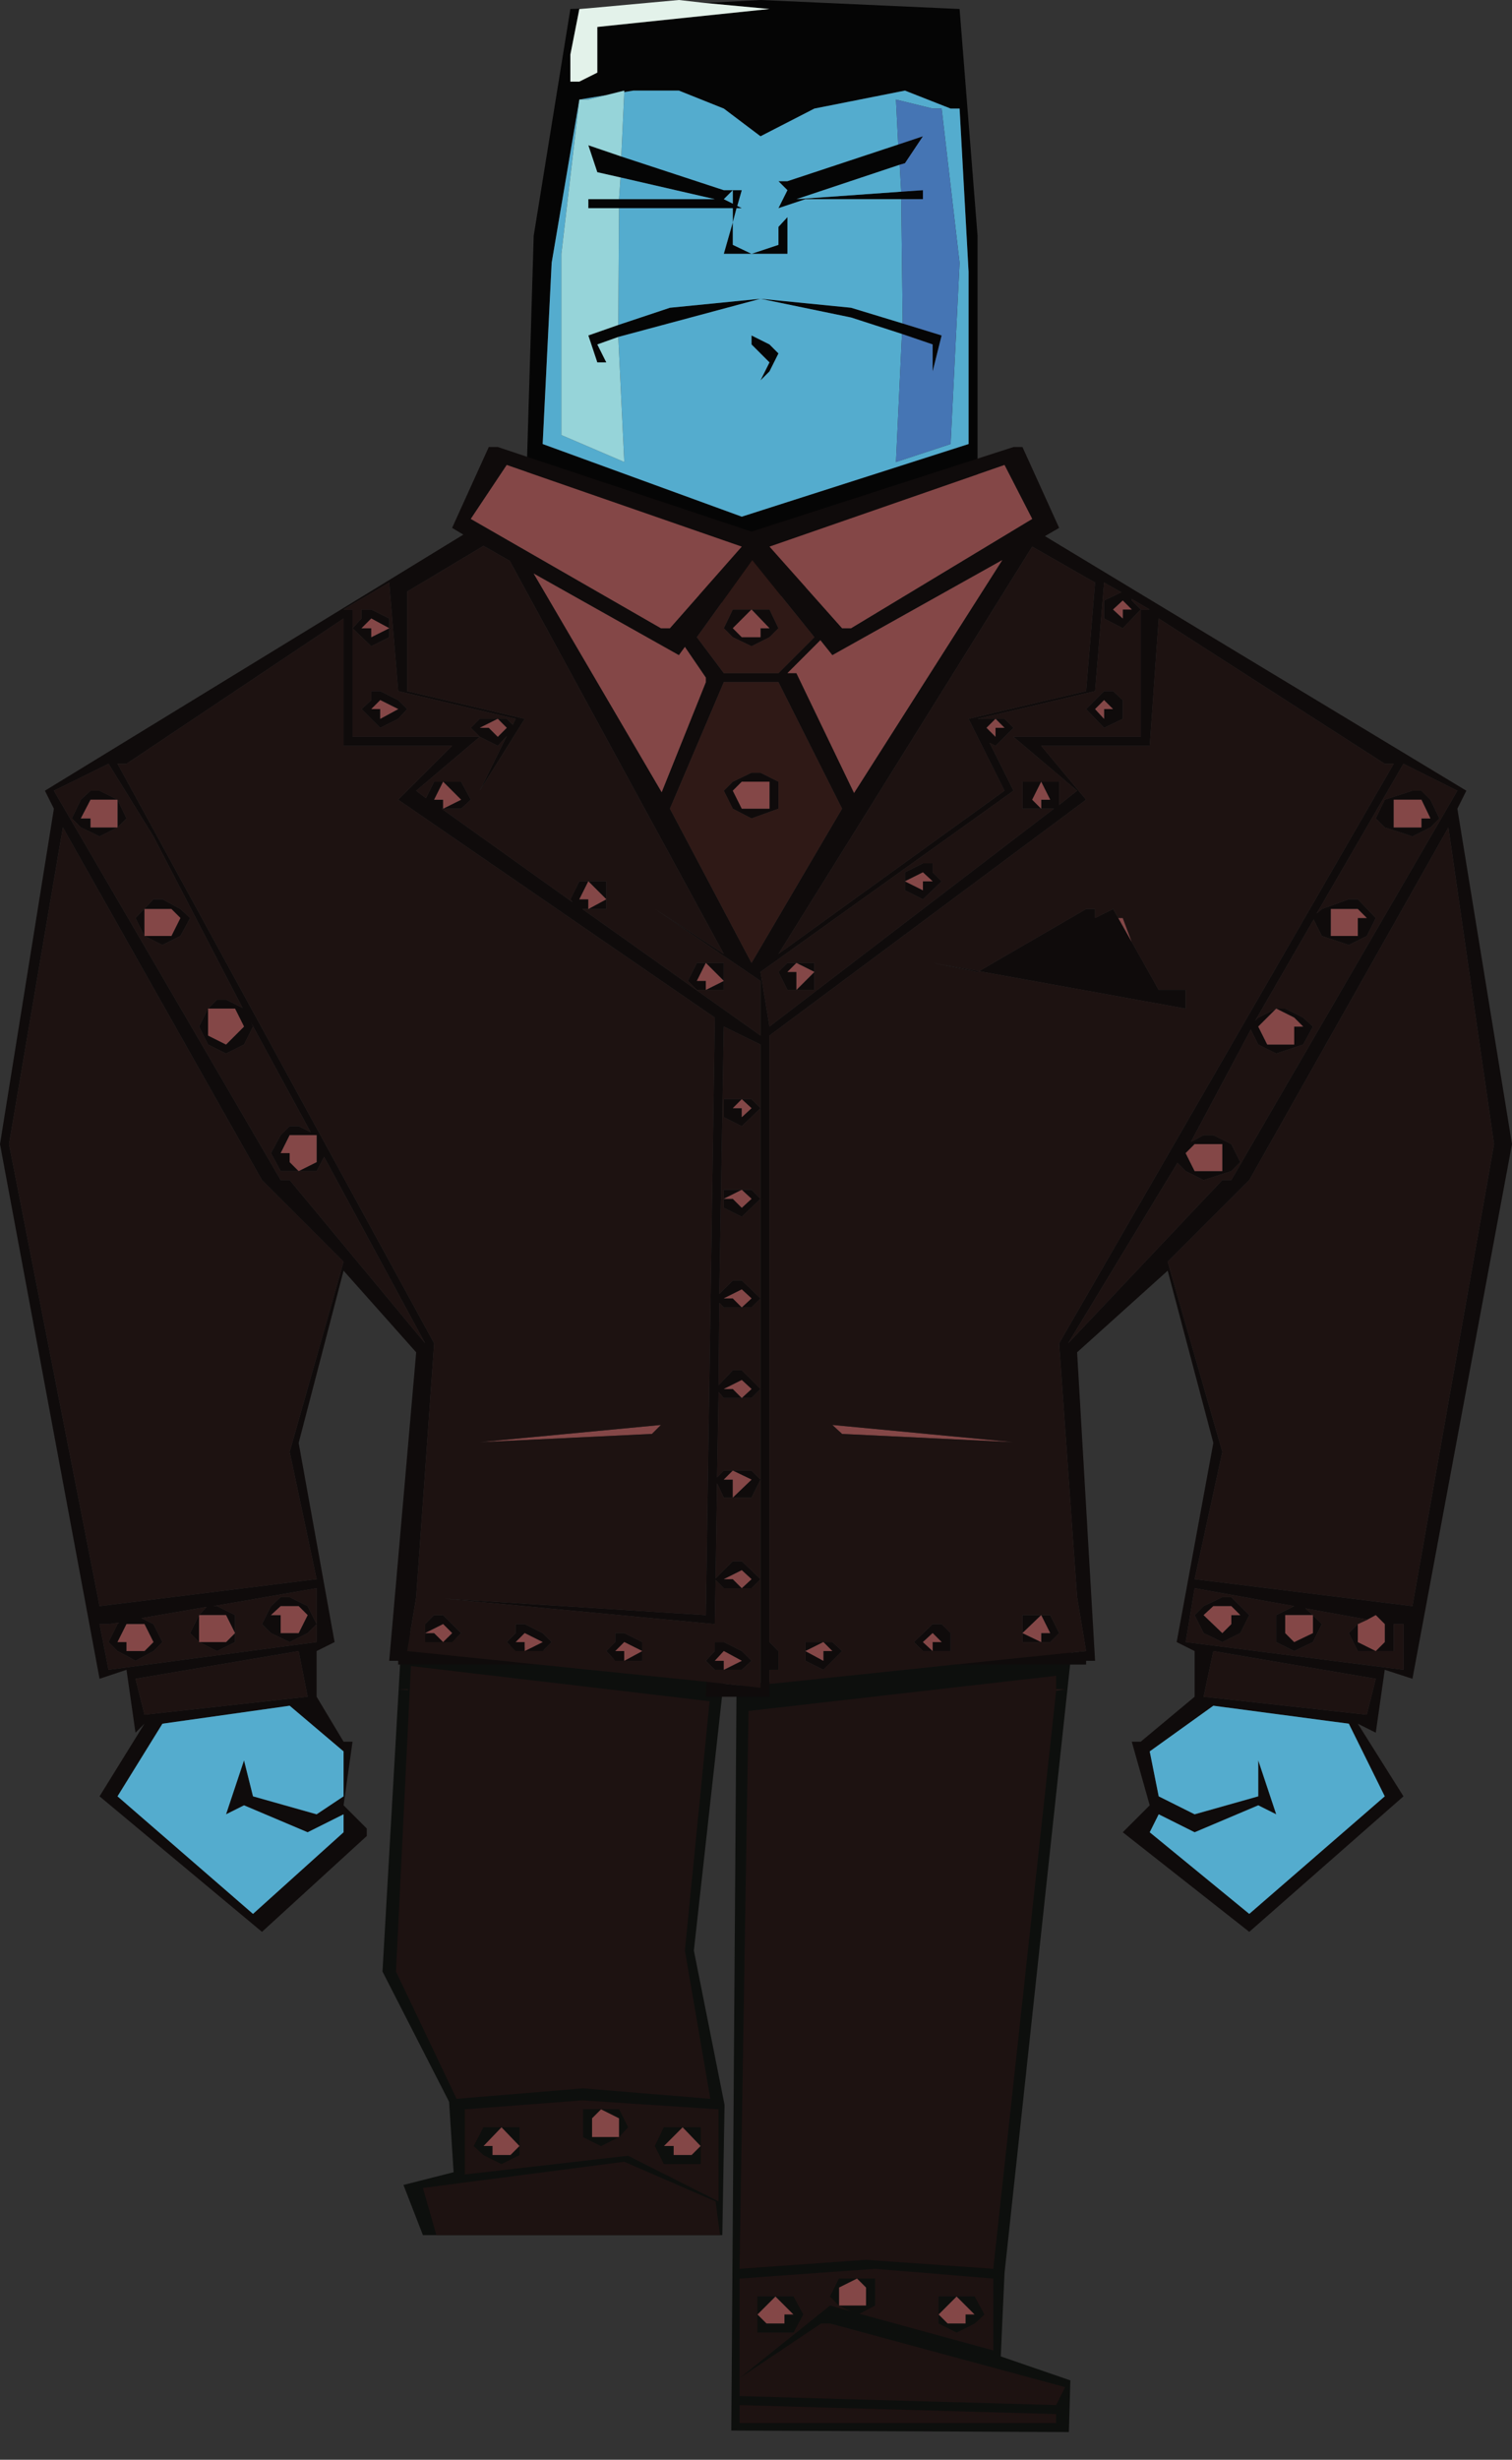 <?xml version="1.0" encoding="UTF-8" standalone="no"?>
<svg xmlns:xlink="http://www.w3.org/1999/xlink" height="164.25px" width="101.0px" xmlns="http://www.w3.org/2000/svg">
  <rect width="100%" height="100%" fill="#333333" stroke="none"/>
  <g transform="matrix(1.0, 0.0, 0.0, 1.0, 50.45, 80.15)">
    <use height="53.45" transform="matrix(1.0, 0.0, 0.0, 1.0, -24.9, 28.8)" width="46.05" xlink:href="#shape0"/>
    <use height="40.7" transform="matrix(1.0, 0.0, 0.0, 1.0, -15.4, -80.15)" width="30.25" xlink:href="#shape1"/>
    <use height="99.15" transform="matrix(1.0, 0.0, 0.0, 1.0, -50.45, -50.3)" width="101.0" xlink:href="#shape2"/>
  </g>
  <defs>
    <g id="shape0" transform="matrix(1.0, 0.0, 0.0, 1.0, 24.9, -28.8)">
      <path d="M21.05 78.8 L20.95 82.25 -1.6 82.15 -1.25 32.4 21.15 29.9 16.65 71.65 16.4 77.2 21.05 78.8" fill="#0d0f0d" fill-rule="evenodd" stroke="none"/>
      <path d="M-2.05 31.6 L-4.1 50.1 -2.05 60.4 -2.2 69.1 -22.2 69.1 -23.5 65.75 -20.15 64.9 -20.45 60.2 -24.9 51.5 -23.6 28.8 -2.05 31.6" fill="#0d0f0d" fill-rule="evenodd" stroke="none"/>
      <path d="M20.1 32.75 L20.1 32.65 20.7 32.65 20.1 32.75" fill="#261817" fill-rule="evenodd" stroke="none"/>
      <path d="M20.1 32.65 L20.1 32.75 15.9 71.35 7.4 70.75 -1.05 71.35 -0.45 34.1 20.1 31.75 20.1 32.65 M1.35 73.2 L0.15 73.2 0.15 74.4 0.15 75.6 2.55 75.6 3.2 74.4 2.55 73.2 1.35 73.2 M6.95 74.35 L8.0 73.8 8.0 72.0 6.8 72.0 5.6 72.0 5.0 73.2 5.6 73.8 6.4 74.2 5.0 73.8 -1.05 78.65 -1.05 72.0 8.0 71.35 15.9 72.0 15.9 76.8 6.95 74.35 M13.45 73.2 L12.25 73.2 12.25 74.4 12.25 75.0 13.45 75.6 14.65 75.0 15.3 74.4 14.65 73.2 13.45 73.2 M4.4 75.0 L5.0 75.0 20.7 79.25 20.1 80.45 -1.05 79.85 -1.05 78.65 4.4 75.0 M20.1 81.05 L20.1 81.65 -1.05 81.65 -1.05 80.45 20.1 81.05" fill="#1d1211" fill-rule="evenodd" stroke="none"/>
      <path d="M0.15 74.4 L0.15 73.2 1.35 73.2 0.15 74.4 0.75 75.0 1.95 75.0 1.95 74.4 2.55 74.4 1.35 73.2 2.55 73.2 3.2 74.4 2.55 75.6 0.15 75.6 0.15 74.4 M5.6 72.6 L5.6 73.8 7.4 73.8 7.4 72.6 6.8 72.0 5.6 72.6 M6.4 74.2 L5.6 73.8 5.0 73.2 5.6 72.0 6.8 72.0 8.0 72.0 8.0 73.8 6.95 74.35 6.8 74.4 6.4 74.2 M13.45 73.2 L14.65 73.2 15.3 74.4 14.65 75.0 13.45 75.6 12.25 75.0 12.25 74.4 12.25 73.2 13.45 73.2 12.25 74.4 12.85 75.0 14.05 75.0 14.05 74.4 14.65 74.4 13.45 73.2" fill="#0d0f0d" fill-rule="evenodd" stroke="none"/>
      <path d="M0.15 74.4 L1.35 73.2 2.55 74.4 1.95 74.4 1.95 75.0 0.75 75.0 0.15 74.4 M5.6 72.6 L6.8 72.0 7.4 72.6 7.4 73.8 5.6 73.8 5.6 72.6 M13.45 73.2 L14.65 74.4 14.05 74.4 14.05 75.0 12.85 75.0 12.25 74.4 13.45 73.2" fill="#844747" fill-rule="evenodd" stroke="none"/>
      <path d="M-23.2 32.65 L-23.2 32.7 -23.8 32.65 -23.2 32.65" fill="#261817" fill-rule="evenodd" stroke="none"/>
      <path d="M-3.05 33.45 L-4.7 50.1 -3.0 60.0 -11.5 59.3 -19.95 60.0 -24.0 51.5 -23.0 31.1 -3.05 33.45 M-11.55 60.1 L-2.45 60.7 -2.45 66.85 -8.5 63.8 -19.4 65.05 -19.4 60.7 -11.55 60.1 M-10.3 60.7 L-11.5 60.7 -11.5 62.55 -10.3 63.15 -9.1 62.55 -8.5 61.9 -9.1 60.7 -10.3 60.7 M-16.95 61.9 L-18.15 61.9 -18.8 63.15 -18.15 63.75 -16.95 64.35 -15.75 63.75 -15.75 63.15 -15.75 61.9 -16.95 61.9 M-3.65 63.15 L-3.65 61.9 -4.85 61.9 -6.1 61.9 -6.7 63.15 -6.1 64.35 -3.65 64.35 -3.65 63.15 M-2.65 66.85 L-2.35 69.1 -21.3 69.1 -22.2 65.95 -8.75 64.2 -2.65 66.85" fill="#1d1211" fill-rule="evenodd" stroke="none"/>
      <path d="M-10.3 60.7 L-10.9 61.3 -10.9 62.55 -9.1 62.55 -10.3 63.15 -11.5 62.55 -11.5 60.7 -10.3 60.7 -9.1 60.7 -8.5 61.9 -9.1 62.55 -9.1 61.3 -10.3 60.7 M-16.95 61.9 L-18.15 63.15 -17.55 63.15 -17.55 63.75 -16.35 63.75 -15.75 63.15 -16.95 61.9 -15.75 61.9 -15.75 63.15 -15.75 63.75 -16.95 64.35 -18.15 63.75 -18.8 63.15 -18.15 61.9 -16.95 61.9 M-3.65 63.15 L-4.85 61.9 -6.1 63.15 -5.45 63.15 -5.45 63.75 -4.25 63.75 -3.65 63.15 -3.65 64.35 -6.1 64.35 -6.7 63.15 -6.1 61.9 -4.85 61.9 -3.65 61.9 -3.65 63.15" fill="#0d0f0d" fill-rule="evenodd" stroke="none"/>
      <path d="M-9.1 62.55 L-10.9 62.55 -10.9 61.3 -10.3 60.7 -9.1 61.3 -9.1 62.55 M-16.95 61.9 L-15.75 63.15 -16.35 63.75 -17.55 63.75 -17.55 63.15 -18.15 63.15 -16.95 61.9 M-3.65 63.15 L-4.25 63.75 -5.45 63.75 -5.45 63.15 -6.1 63.15 -4.85 61.9 -3.65 63.15" fill="#844747" fill-rule="evenodd" stroke="none"/>
    </g>
    <g id="shape1" transform="matrix(1.0, 0.0, 0.0, 1.0, 15.4, 80.15)">
      <path d="M-3.35 -79.95 L0.35 -80.15 13.65 -79.55 14.85 -64.4 14.85 -44.9 -0.9 -39.45 -15.4 -44.3 -14.8 -64.4 -12.35 -79.55 -11.1 -79.6 -11.75 -79.55 -12.35 -76.5 -12.35 -74.7 -11.75 -74.7 -10.55 -75.3 -10.55 -78.35 0.95 -79.55 -3.35 -79.95 M9.75 -67.35 L11.2 -67.45 11.2 -66.85 9.75 -66.85 3.35 -66.85 1.55 -66.25 2.15 -67.45 1.55 -68.05 2.15 -68.05 9.55 -70.5 11.2 -71.05 10.0 -69.25 9.65 -69.15 2.75 -66.85 9.75 -67.35 M9.85 -58.55 L12.45 -57.75 11.85 -55.35 11.85 -57.15 9.8 -57.85 6.4 -58.95 0.35 -60.2 6.4 -59.6 9.85 -58.55 M-11.75 -73.5 L-13.6 -62.6 -14.2 -50.5 -0.9 -45.65 14.25 -50.5 14.25 -62.0 13.65 -72.9 13.05 -72.9 10.0 -74.1 3.95 -72.9 0.35 -71.05 -2.1 -72.9 -5.1 -74.1 -8.15 -74.1 -8.75 -74.0 -8.75 -74.1 -9.95 -73.8 -11.75 -73.5 M-8.95 -69.7 L-2.1 -67.45 -1.5 -67.45 -0.9 -67.45 -1.2 -66.4 -0.9 -66.25 -1.25 -66.25 -1.5 -65.3 -1.5 -63.8 -0.25 -63.2 1.55 -63.8 1.55 -65.0 2.15 -65.65 2.15 -63.2 -0.25 -63.2 -2.1 -63.2 -1.5 -65.3 -1.5 -66.25 -9.1 -66.25 -11.15 -66.25 -11.15 -66.85 -9.1 -66.85 -2.7 -66.85 -9.0 -68.3 -10.55 -68.65 -11.15 -70.45 -8.95 -69.7 M-9.15 -58.45 L-5.7 -59.6 0.35 -60.2 -9.15 -57.65 -10.55 -57.15 -9.95 -55.95 -10.55 -55.95 -11.15 -57.75 -9.15 -58.45 M0.95 -57.15 L1.55 -56.55 0.95 -55.35 0.35 -54.75 0.95 -55.95 -0.25 -57.15 -0.25 -57.75 0.95 -57.15 M-1.5 -67.45 L-2.1 -66.85 -1.5 -66.55 -1.5 -67.45" fill="#050505" fill-rule="evenodd" stroke="none"/>
      <path d="M9.75 -66.85 L9.85 -58.55 6.4 -59.6 0.35 -60.2 -5.7 -59.6 -9.15 -58.45 -9.1 -66.25 -1.5 -66.25 -1.5 -65.3 -2.1 -63.2 -0.25 -63.2 2.15 -63.2 2.15 -65.65 1.55 -65.0 1.55 -63.8 -0.25 -63.2 -1.5 -63.8 -1.5 -65.3 -1.25 -66.25 -0.9 -66.25 -1.2 -66.4 -0.9 -67.45 -1.5 -67.45 -2.1 -67.45 -8.95 -69.7 -8.75 -74.0 -8.15 -74.1 -5.1 -74.1 -2.1 -72.9 0.35 -71.05 3.95 -72.9 10.0 -74.1 13.05 -72.9 13.65 -72.9 14.25 -62.0 14.25 -50.5 -0.9 -45.65 -14.2 -50.5 -13.6 -62.6 -11.75 -73.5 -12.95 -63.2 -12.95 -51.1 -8.75 -49.3 -9.15 -57.65 0.35 -60.2 6.4 -58.95 9.8 -57.85 9.4 -49.3 13.05 -50.5 13.65 -62.6 12.45 -72.9 11.85 -72.9 9.4 -73.5 9.55 -70.5 2.15 -68.05 1.55 -68.05 2.15 -67.45 1.55 -66.25 3.35 -66.85 9.75 -66.85 M9.65 -69.15 L9.75 -67.35 2.75 -66.85 9.65 -69.15 M0.95 -57.15 L-0.25 -57.75 -0.25 -57.15 0.95 -55.95 0.35 -54.75 0.95 -55.35 1.55 -56.55 0.95 -57.15 M-9.95 -73.8 L-11.15 -73.5 -11.75 -73.5 -9.95 -73.8 M-1.5 -67.45 L-1.5 -66.55 -2.1 -66.85 -1.5 -67.45 M-9.1 -66.85 L-9.0 -68.3 -2.7 -66.85 -9.1 -66.85" fill="#54acce" fill-rule="evenodd" stroke="none"/>
      <path d="M-3.35 -79.95 L0.95 -79.55 -10.55 -78.35 -10.55 -75.3 -11.75 -74.7 -12.35 -74.7 -12.35 -76.5 -11.75 -79.55 -11.1 -79.6 -5.1 -80.15 -3.35 -79.95" fill="#e3f2ea" fill-rule="evenodd" stroke="none"/>
      <path d="M9.75 -66.85 L11.2 -66.85 11.2 -67.45 9.75 -67.35 9.65 -69.15 10.0 -69.25 11.2 -71.05 9.55 -70.5 9.4 -73.5 11.85 -72.9 12.45 -72.9 13.65 -62.6 13.05 -50.5 9.4 -49.3 9.8 -57.85 11.85 -57.15 11.85 -55.35 12.45 -57.75 9.85 -58.55 9.75 -66.85" fill="#4575b4" fill-rule="evenodd" stroke="none"/>
      <path d="M-8.75 -74.0 L-8.95 -69.7 -11.15 -70.45 -10.55 -68.65 -9.0 -68.3 -9.1 -66.85 -11.15 -66.85 -11.15 -66.25 -9.1 -66.25 -9.15 -58.45 -11.15 -57.75 -10.55 -55.95 -9.95 -55.95 -10.55 -57.15 -9.15 -57.65 -8.75 -49.3 -12.95 -51.1 -12.95 -63.2 -11.75 -73.5 -11.15 -73.5 -9.95 -73.8 -8.75 -74.1 -8.75 -74.0" fill="#96d4d9" fill-rule="evenodd" stroke="none"/>
    </g>
    <g id="shape2" transform="matrix(1.0, 0.0, 0.0, 1.0, 50.45, 50.3)">
      <path d="M-14.5 31.0 L-23.85 31.0 -23.85 30.75 -24.45 30.75 -22.65 10.15 -27.5 4.7 -30.5 16.2 -28.1 29.5 -29.3 30.1 -29.3 33.15 -27.5 36.15 -26.9 36.15 -27.5 40.4 -25.95 41.95 -25.95 42.45 -32.95 48.85 -43.8 39.8 -40.8 34.95 -41.4 35.55 -42.0 31.35 -43.8 31.95 -50.45 -3.75 -46.85 -26.15 -47.45 -27.35 -19.5 -44.45 -20.25 -44.9 -17.8 -50.3 -17.2 -50.3 -0.25 -44.65 17.25 -50.3 17.85 -50.3 20.3 -44.9 19.35 -44.35 47.5 -27.35 46.9 -26.15 50.55 -3.75 43.9 31.95 42.05 31.35 41.45 35.55 40.25 34.95 43.3 39.8 33.0 48.85 24.55 42.2 26.35 40.4 25.15 36.15 25.75 36.15 29.35 33.15 29.35 30.1 28.15 29.5 30.6 16.2 27.55 4.7 21.5 10.15 22.7 30.75 22.1 30.75 22.1 31.0 13.35 31.0 22.1 30.1 21.5 26.5 20.3 9.55 42.65 -29.15 42.05 -29.15 26.95 -38.85 26.35 -30.35 19.1 -30.35 22.1 -26.75 0.95 -11.0 0.95 29.5 1.55 30.1 1.55 31.35 0.95 31.35 0.95 32.3 0.95 33.15 -3.3 33.15 -3.25 32.15 0.35 32.55 0.35 25.3 0.35 18.65 0.35 12.6 0.35 6.55 0.35 -0.1 0.35 -6.15 0.35 -10.4 -2.1 -11.6 -2.4 6.25 -1.5 5.35 -0.9 5.35 0.35 6.55 -0.25 7.15 -0.9 7.15 -2.1 7.15 -2.4 6.85 -2.45 12.35 -1.5 11.35 -0.9 11.35 0.35 12.6 -0.25 13.2 -0.9 13.2 -2.1 13.2 -2.45 12.8 -2.55 18.5 -2.1 18.05 -1.5 18.05 -2.1 18.65 -1.5 18.65 -1.5 19.85 -2.1 19.85 -2.55 18.9 -2.65 25.25 -1.5 24.1 -0.9 24.1 0.35 25.3 -0.25 25.9 -0.9 25.9 -2.1 25.9 -2.65 25.35 -2.7 28.3 -20.75 26.6 -3.3 27.7 -2.7 -12.2 -23.85 -26.75 -20.25 -30.35 -27.5 -30.35 -27.5 -38.85 -42.0 -29.15 -42.6 -29.15 -21.45 9.55 -22.65 26.5 -23.25 30.1 -14.5 31.0 M-0.9 25.9 L-0.25 25.3 -0.9 24.7 -2.1 25.3 -1.5 25.3 -0.9 25.9 M-0.9 13.2 L-0.25 12.6 -0.9 12.0 -2.1 12.6 -1.5 12.6 -0.9 13.2 M-0.9 7.15 L-0.25 6.55 -0.9 5.95 -2.1 6.55 -1.5 6.55 -0.9 7.15 M23.3 -41.25 L22.7 -34.0 14.85 -32.15 16.05 -32.15 16.65 -32.15 17.25 -31.55 16.05 -30.35 15.65 -30.55 17.25 -27.35 0.35 -15.25 0.95 -11.6 19.95 -26.15 19.1 -26.15 17.85 -26.15 17.85 -27.95 19.1 -27.95 20.3 -27.95 20.3 -26.4 21.5 -27.35 17.25 -30.95 25.75 -30.95 25.75 -39.45 24.55 -38.2 23.3 -38.85 23.3 -40.05 24.45 -40.6 23.3 -41.25 M25.15 -40.05 L25.75 -39.45 26.35 -39.45 25.15 -40.15 25.15 -40.05 M24.55 -39.45 L25.15 -39.45 24.55 -40.05 23.9 -39.45 24.55 -38.85 24.55 -39.45 M24.55 -33.4 L24.55 -32.15 23.3 -31.55 22.1 -32.8 23.3 -34.0 23.9 -34.0 24.55 -33.4 M23.3 -32.8 L23.9 -32.8 23.3 -33.4 22.7 -32.8 23.3 -32.15 23.3 -32.8 M22.1 -34.0 L22.7 -41.25 18.5 -43.65 1.55 -16.45 16.65 -27.35 14.25 -32.15 22.1 -34.0 M-0.25 -39.45 L-1.5 -38.2 -0.9 -37.6 0.35 -37.6 0.35 -38.2 0.95 -38.2 -0.25 -39.45 0.95 -39.45 1.55 -38.2 0.95 -37.6 -0.25 -37.0 -1.5 -37.6 -2.1 -38.2 -1.5 -39.45 -0.25 -39.45 M18.5 -45.5 L16.65 -49.1 0.95 -43.65 5.8 -38.2 6.4 -38.2 18.5 -45.5 M2.15 -35.2 L2.75 -35.2 6.6 -27.2 16.5 -42.75 5.15 -36.4 4.35 -37.4 2.15 -35.2 M0.35 -28.55 L1.55 -27.95 1.55 -26.15 -0.25 -25.5 -1.5 -26.15 -2.1 -27.35 -1.5 -27.95 -0.25 -28.55 0.35 -28.55 M5.8 -26.15 L1.55 -34.6 -2.1 -34.6 -5.7 -26.15 -0.25 -15.85 5.8 -26.15 M0.95 -27.95 L-0.9 -27.95 -1.5 -27.35 -0.9 -26.15 0.95 -26.15 0.95 -27.95 M16.05 -32.15 L15.45 -31.55 16.05 -30.95 16.05 -31.55 16.65 -31.55 16.05 -32.15 M19.1 -26.15 L19.1 -26.75 19.7 -26.75 19.1 -27.95 18.5 -26.75 19.1 -26.15 M1.55 -35.2 L3.95 -37.6 -0.2 -42.75 -3.9 -37.6 -2.1 -35.2 1.55 -35.2 M11.2 -20.1 L10.0 -20.7 10.0 -21.3 10.0 -21.9 11.2 -22.5 11.85 -22.5 11.85 -21.9 12.45 -21.3 11.2 -20.1 M11.85 -21.3 L11.2 -21.9 10.0 -21.3 11.2 -20.7 11.2 -21.3 11.85 -21.3 M25.15 -17.25 L26.95 -14.05 28.75 -14.05 28.75 -12.8 14.95 -15.3 14.85 -15.25 11.85 -15.85 14.95 -15.3 22.1 -19.45 22.7 -19.45 22.7 -18.85 23.9 -19.45 24.25 -18.85 25.15 -17.25 M3.95 -15.85 L3.95 -15.25 3.95 -14.05 2.75 -14.05 2.15 -14.05 1.55 -15.25 2.15 -15.85 2.75 -15.85 3.95 -15.85 M2.75 -14.05 L3.95 -15.25 2.75 -15.85 2.15 -15.25 2.75 -15.25 2.75 -14.05 M-11.15 -19.45 L-11.55 -19.45 0.35 -11.0 0.35 -14.65 -6.7 -19.45 -2.1 -16.45 -16.4 -42.7 -18.15 -43.7 -23.25 -40.65 -23.25 -34.0 -15.4 -32.15 -18.4 -27.35 -16.6 -31.0 -17.2 -30.35 -18.4 -30.95 -19.0 -31.55 -18.4 -32.15 -17.2 -32.15 -16.6 -32.15 -16.2 -31.75 -16.0 -32.15 -23.85 -34.0 -24.45 -41.25 -27.5 -39.45 -26.9 -39.45 -26.9 -38.2 -26.9 -30.95 -18.4 -30.95 -22.65 -27.35 -22.0 -26.85 -21.45 -27.95 -20.85 -27.95 -21.45 -26.75 -20.85 -26.75 -20.85 -26.15 -20.95 -26.15 -12.2 -19.9 -12.35 -20.1 -11.75 -21.3 -11.15 -21.3 -11.75 -20.1 -11.15 -20.1 -11.15 -19.45 -9.95 -20.1 -11.15 -21.3 -9.95 -21.3 -9.95 -20.1 -9.95 -19.45 -11.15 -19.45 M-17.2 -32.15 L-18.4 -31.55 -17.8 -31.55 -17.2 -30.95 -16.6 -31.55 -17.2 -32.15 M38.45 -19.45 L38.45 -17.65 40.25 -17.65 40.25 -18.85 40.85 -18.85 40.25 -19.45 38.45 -19.45 M34.8 -12.8 L35.4 -12.8 36.6 -12.2 37.25 -11.6 36.6 -10.4 34.8 -9.8 33.6 -10.4 33.1 -11.4 29.1 -3.9 29.95 -4.35 30.6 -4.35 31.8 -3.75 32.4 -2.55 31.8 -1.95 29.95 -1.35 28.75 -1.95 28.2 -2.5 20.9 9.55 31.2 -1.35 31.8 -1.35 46.9 -27.35 43.3 -29.15 37.5 -19.15 37.85 -19.45 39.65 -20.1 40.25 -20.1 41.45 -18.85 40.85 -17.65 39.65 -17.05 37.85 -17.65 37.3 -18.75 33.4 -12.0 33.6 -12.2 34.8 -12.8 33.6 -11.6 34.2 -10.4 36.0 -10.4 36.0 -11.6 36.6 -11.6 36.0 -12.2 34.8 -12.8 M28.75 -3.15 L29.35 -1.95 31.2 -1.95 31.2 -3.75 29.35 -3.75 28.75 -3.15 M41.45 -25.5 L42.05 -26.75 43.9 -27.35 44.5 -27.35 45.1 -26.75 45.7 -25.5 45.1 -24.9 43.9 -24.3 42.05 -24.9 41.45 -25.5 M42.65 -24.9 L44.5 -24.9 44.5 -25.5 45.1 -25.5 44.5 -26.75 42.65 -26.75 42.65 -24.9 M49.35 -3.75 L46.3 -24.9 33.0 -1.35 27.55 4.1 31.2 16.8 29.35 25.3 43.9 27.1 49.35 -3.75 M40.9 28.0 L36.75 27.25 37.25 27.7 37.85 28.3 37.25 29.5 36.0 30.1 34.8 29.5 34.8 27.7 36.0 27.1 29.35 25.9 28.75 29.5 43.3 31.35 43.3 28.3 42.65 28.3 42.65 30.1 41.45 30.1 40.25 30.1 39.65 28.9 40.25 28.3 40.25 29.5 41.45 30.1 42.05 29.5 42.05 28.3 41.45 27.7 40.9 28.0 M40.85 34.35 L41.45 31.95 30.6 30.1 29.95 33.15 40.85 34.35 M19.7 27.7 L20.3 28.9 19.7 29.5 19.1 29.5 17.85 29.5 17.85 28.9 17.85 27.7 19.1 27.7 19.7 27.7 M19.1 29.5 L19.1 28.9 19.7 28.9 19.1 27.7 17.85 28.9 19.1 29.5 M11.85 30.1 L11.2 30.1 10.6 29.5 11.85 28.3 12.45 28.3 13.05 28.9 13.05 30.1 11.85 30.1 11.85 29.5 12.45 29.5 11.85 28.9 11.2 29.5 11.85 30.1 M4.55 29.5 L5.15 29.5 5.8 30.1 4.55 31.35 3.35 30.75 3.35 30.1 4.55 30.75 4.55 30.1 5.15 30.1 4.55 29.5 3.35 30.1 3.35 29.5 4.55 29.5 M37.25 28.9 L37.25 27.7 35.4 27.7 35.4 28.9 36.0 29.5 37.25 28.9 M32.4 27.7 L31.8 27.1 30.6 27.1 29.95 27.7 31.2 28.9 31.8 28.3 31.8 27.7 32.4 27.7 M31.2 26.5 L31.8 26.5 33.0 27.7 32.4 28.9 31.2 29.5 29.95 28.9 29.35 27.7 29.95 27.1 31.2 26.5 M39.65 34.95 L30.6 33.75 26.35 36.8 26.95 39.8 29.35 41.0 33.6 39.8 33.6 37.4 34.8 41.0 33.6 40.4 29.35 42.2 26.95 41.0 26.35 42.2 33.0 47.65 42.05 39.8 39.65 34.95 M-42.6 -24.9 L-43.8 -24.3 -45.05 -24.9 -45.65 -25.5 -45.05 -26.75 -44.4 -27.35 -43.8 -27.35 -42.6 -26.75 -44.4 -26.75 -45.05 -25.5 -44.4 -25.5 -44.4 -24.9 -42.6 -24.9 -42.6 -26.75 -42.0 -25.5 -42.6 -24.9 M-36.55 -12.8 L-35.95 -13.4 -35.35 -13.4 -34.25 -12.85 -40.2 -24.3 -43.2 -29.15 -46.85 -27.35 -31.7 -1.35 -31.1 -1.35 -22.05 9.55 -28.8 -2.9 -29.3 -1.95 -30.5 -1.95 -31.7 -1.95 -32.35 -3.15 -31.7 -4.35 -31.1 -4.95 -30.5 -4.95 -29.7 -4.55 -33.7 -11.9 -33.55 -11.6 -34.15 -10.4 -35.35 -9.8 -36.55 -10.4 -37.15 -11.6 -36.55 -12.8 -36.55 -11.0 -35.35 -10.4 -34.15 -11.6 -34.75 -12.8 -36.55 -12.8 M-40.8 -17.65 L-39.0 -17.65 -38.4 -18.85 -39.0 -19.45 -40.8 -19.45 -40.8 -17.65 -41.4 -18.85 -40.2 -20.1 -39.6 -20.1 -38.4 -19.45 -37.75 -18.85 -38.4 -17.65 -39.6 -17.05 -40.8 -17.65 M-30.5 -1.95 L-29.3 -2.55 -29.3 -4.35 -31.1 -4.35 -31.7 -3.15 -31.1 -3.15 -31.1 -2.55 -30.5 -1.95 M-49.85 -3.75 L-43.8 27.1 -29.3 25.3 -31.1 16.8 -27.5 4.1 -32.95 -1.35 -46.25 -24.9 -49.85 -3.75 M-5.7 -38.2 L-0.9 -43.65 -16.6 -49.1 -19.0 -45.5 -6.3 -38.2 -5.7 -38.2 M-20.85 -27.95 L-19.65 -27.95 -19.0 -26.75 -19.65 -26.15 -20.85 -26.15 -19.65 -26.75 -20.85 -27.95 M-3.3 -34.9 L-4.7 -36.95 -5.1 -36.4 -14.8 -41.85 -6.25 -27.25 -3.3 -34.6 -3.3 -34.9 M-24.45 -38.2 L-24.45 -37.6 -25.65 -37.0 -26.9 -38.2 -26.3 -38.85 -26.3 -39.45 -25.65 -39.45 -24.45 -38.85 -24.45 -38.2 -25.65 -38.85 -26.3 -38.2 -25.65 -38.2 -25.65 -37.6 -24.45 -38.2 M-23.85 -33.4 L-23.25 -32.8 -23.85 -32.15 -25.05 -31.55 -26.3 -32.8 -25.65 -33.4 -25.65 -34.0 -25.05 -34.0 -23.85 -33.4 M-25.05 -32.15 L-23.85 -32.8 -25.05 -33.4 -25.65 -32.8 -25.05 -32.8 -25.05 -32.15 M-3.3 -15.85 L-2.1 -15.85 -2.1 -14.65 -2.1 -14.05 -3.3 -14.05 -3.9 -14.05 -4.5 -14.65 -3.9 -15.85 -3.3 -15.85 -3.9 -14.65 -3.3 -14.65 -3.3 -14.05 -2.1 -14.65 -3.3 -15.85 M-0.9 -6.75 L-0.25 -6.75 0.35 -6.15 -0.9 -4.95 -2.1 -5.55 -2.1 -6.75 -0.9 -6.75 -1.5 -6.15 -0.9 -6.15 -0.9 -5.55 -0.25 -6.15 -0.9 -6.75 M-2.1 -0.1 L-2.1 -0.7 -0.9 -0.7 -2.1 -0.1 -1.5 -0.1 -0.9 0.5 -0.25 -0.1 -0.9 -0.7 -0.25 -0.7 0.35 -0.1 -0.9 1.1 -2.1 0.5 -2.1 -0.1 M-1.5 18.05 L-0.25 18.05 0.35 18.65 -0.25 19.85 -1.5 19.85 -0.25 18.65 -1.5 18.05 M-20.85 27.7 L-19.65 28.9 -20.25 29.5 -20.85 29.5 -22.05 29.5 -22.05 28.9 -22.05 28.3 -21.45 27.7 -20.85 27.7 M-22.05 28.9 L-21.45 28.9 -20.85 29.5 -20.25 28.9 -20.85 28.3 -22.05 28.9 M-29.3 28.3 L-29.9 28.9 -31.1 29.5 -32.35 28.9 -32.95 28.3 -32.35 27.1 -31.7 26.5 -31.1 26.5 -29.9 27.1 -29.3 28.3 -29.3 25.9 -36.2 27.1 -35.95 27.1 -34.75 27.7 -34.75 28.9 -34.75 29.5 -35.95 30.1 -37.15 29.5 -37.75 28.9 -37.15 27.7 -36.65 27.15 -41.0 27.9 -40.2 28.3 -39.6 29.5 -40.2 30.1 -41.4 30.75 Q-42.0 30.4 -42.6 30.1 L-43.2 29.5 -42.6 28.3 -42.5 28.2 -43.2 28.3 -43.8 28.3 -43.2 31.35 -29.3 29.5 -29.3 28.3 M-34.75 28.9 L-35.35 27.7 -37.15 27.7 -37.15 29.5 -35.35 29.5 -34.75 28.9 M-30.5 27.1 L-31.7 27.1 -32.35 27.7 -31.7 27.7 -31.7 28.9 -30.5 28.9 -29.9 27.7 -30.5 27.1 M-39.6 34.95 L-42.6 39.8 -33.55 47.65 -27.5 42.2 -27.5 41.0 -29.9 42.2 -34.15 40.4 -35.35 41.0 -34.15 37.4 -33.55 39.8 -29.3 41.0 -27.5 39.8 -27.5 36.8 -31.1 33.75 -39.6 34.95 M-30.5 30.1 L-41.4 31.95 -40.8 34.35 -29.9 33.15 -30.5 30.1 M-2.7 30.1 L-2.7 29.5 -2.1 29.5 -0.9 30.1 -0.25 30.75 -0.9 31.35 -2.1 31.35 -2.7 31.35 -3.3 30.75 -2.7 30.1 M-2.1 30.1 L-2.7 30.75 -2.1 30.75 -2.1 31.35 -0.9 30.75 -2.1 30.1 M-8.75 30.75 L-9.35 30.75 -9.95 30.1 -9.35 29.5 -9.35 28.9 -8.75 28.9 -7.55 29.5 -7.55 30.1 -8.75 29.5 -9.35 30.1 -8.75 30.1 -8.75 30.75 -7.55 30.1 -7.55 30.75 -8.75 30.75 M-13.6 29.5 L-14.2 30.1 -15.4 30.1 -16.0 30.1 -16.6 29.5 -16.0 28.9 -16.0 28.3 -15.4 28.3 -14.2 28.9 -13.6 29.5 M-15.4 29.5 L-15.4 30.1 -14.2 29.5 -15.4 28.9 -16.0 29.5 -15.4 29.5 M-42.6 29.5 L-42.0 29.5 -42.0 30.1 -40.8 30.1 -40.2 29.5 -40.8 28.3 -42.0 28.3 -42.6 29.5" fill="#0f0b0b" fill-rule="evenodd" stroke="none"/>
      <path d="M-0.9 25.9 L-1.5 25.3 -2.1 25.3 -0.9 24.7 -0.25 25.3 -0.9 25.9 M-1.5 19.85 L-1.5 18.65 -2.1 18.65 -1.5 18.05 -0.25 18.65 -1.5 19.85 M-0.9 13.2 L-1.5 12.6 -2.1 12.6 -0.9 12.0 -0.25 12.6 -0.9 13.2 M-0.9 7.15 L-1.5 6.55 -2.1 6.55 -0.9 5.95 -0.25 6.55 -0.9 7.15 M24.55 -39.45 L24.55 -38.85 23.9 -39.45 24.55 -40.05 25.15 -39.45 24.55 -39.45 M23.3 -32.8 L23.3 -32.15 22.7 -32.8 23.3 -33.4 23.9 -32.8 23.3 -32.8 M18.5 -45.5 L6.4 -38.2 5.8 -38.2 0.95 -43.65 16.65 -49.1 18.5 -45.5 M-0.25 -39.45 L0.95 -38.2 0.35 -38.2 0.35 -37.6 -0.9 -37.6 -1.5 -38.2 -0.25 -39.45 M2.15 -35.2 L4.35 -37.4 5.15 -36.4 16.5 -42.75 6.6 -27.2 2.75 -35.2 2.15 -35.2 M16.05 -32.15 L16.65 -31.55 16.05 -31.55 16.05 -30.95 15.45 -31.55 16.05 -32.15 M0.95 -27.95 L0.95 -26.15 -0.9 -26.15 -1.5 -27.35 -0.9 -27.95 0.95 -27.95 M19.1 -26.15 L18.5 -26.75 19.1 -27.95 19.7 -26.75 19.1 -26.75 19.1 -26.15 M11.85 -21.3 L11.2 -21.3 11.2 -20.7 10.0 -21.3 11.2 -21.9 11.85 -21.3 M24.25 -18.85 L24.55 -18.85 25.15 -17.25 24.25 -18.85 M2.75 -14.05 L2.75 -15.25 2.15 -15.25 2.75 -15.85 3.95 -15.25 2.75 -14.05 M-11.15 -19.45 L-11.15 -20.1 -11.75 -20.1 -11.15 -21.3 -9.95 -20.1 -11.15 -19.45 M-20.85 -26.15 L-20.85 -26.75 -21.45 -26.75 -20.85 -27.95 -19.65 -26.75 -20.85 -26.15 M-17.2 -32.15 L-16.6 -31.55 -17.2 -30.95 -17.8 -31.55 -18.4 -31.55 -17.2 -32.15 M38.45 -19.45 L40.25 -19.45 40.85 -18.85 40.25 -18.85 40.25 -17.65 38.45 -17.65 38.45 -19.45 M34.8 -12.8 L36.0 -12.2 36.6 -11.6 36.0 -11.6 36.0 -10.4 34.2 -10.4 33.6 -11.6 34.8 -12.8 M28.75 -3.15 L29.35 -3.75 31.2 -3.75 31.2 -1.95 29.35 -1.95 28.75 -3.15 M42.65 -24.9 L42.65 -26.75 44.5 -26.75 45.1 -25.5 44.5 -25.5 44.5 -24.9 42.65 -24.9 M40.25 28.3 L40.9 28.0 41.45 27.7 42.05 28.3 42.05 29.5 41.45 30.1 40.25 29.5 40.25 28.3 M5.8 15.6 L5.15 15.0 17.25 16.15 5.8 15.6 M19.1 29.5 L17.85 28.9 19.1 27.7 19.7 28.9 19.1 28.9 19.1 29.5 M11.85 30.1 L11.2 29.5 11.85 28.9 12.45 29.5 11.85 29.5 11.85 30.1 M4.55 29.5 L5.15 30.1 4.55 30.1 4.55 30.75 3.35 30.1 4.55 29.5 M32.4 27.7 L31.8 27.7 31.8 28.3 31.2 28.9 29.95 27.7 30.6 27.1 31.8 27.1 32.4 27.7 M37.25 28.9 L36.0 29.5 35.4 28.9 35.4 27.7 37.25 27.7 37.25 28.9 M-42.6 -24.9 L-44.4 -24.9 -44.4 -25.5 -45.05 -25.5 -44.4 -26.75 -42.6 -26.75 -42.6 -24.9 M-36.55 -12.8 L-34.75 -12.8 -34.15 -11.6 -35.35 -10.4 -36.55 -11.0 -36.55 -12.8 M-30.5 -1.95 L-31.1 -2.55 -31.1 -3.15 -31.7 -3.15 -31.1 -4.35 -29.3 -4.35 -29.3 -2.55 -30.5 -1.95 M-40.8 -17.65 L-40.8 -19.45 -39.0 -19.45 -38.4 -18.85 -39.0 -17.65 -40.8 -17.65 M-5.7 -38.2 L-6.3 -38.2 -19.0 -45.5 -16.6 -49.1 -0.9 -43.65 -5.7 -38.2 M-3.3 -34.9 L-3.3 -34.6 -6.25 -27.25 -14.8 -41.85 -5.1 -36.4 -4.7 -36.95 -3.3 -34.9 M-24.45 -38.2 L-25.65 -37.6 -25.65 -38.2 -26.3 -38.2 -25.65 -38.85 -24.45 -38.2 M-25.05 -32.15 L-25.05 -32.8 -25.65 -32.8 -25.05 -33.4 -23.85 -32.8 -25.05 -32.15 M-3.3 -15.85 L-2.1 -14.65 -3.3 -14.05 -3.3 -14.65 -3.9 -14.65 -3.3 -15.85 M-0.9 -6.75 L-0.25 -6.15 -0.9 -5.55 -0.9 -6.15 -1.5 -6.15 -0.9 -6.75 M-2.1 -0.1 L-0.9 -0.7 -0.25 -0.1 -0.9 0.5 -1.5 -0.1 -2.1 -0.1 M-6.3 15.0 L-6.9 15.6 -18.4 16.15 -6.3 15.0 M-22.05 28.9 L-20.85 28.3 -20.25 28.9 -20.85 29.5 -21.45 28.9 -22.05 28.9 M-30.5 27.1 L-29.9 27.7 -30.5 28.9 -31.7 28.9 -31.7 27.7 -32.35 27.7 -31.7 27.1 -30.5 27.1 M-34.75 28.9 L-35.35 29.5 -37.15 29.5 -37.15 27.7 -35.35 27.7 -34.75 28.9 M-2.1 30.1 L-0.9 30.75 -2.1 31.35 -2.1 30.75 -2.7 30.75 -2.1 30.1 M-8.75 30.75 L-8.75 30.1 -9.35 30.1 -8.75 29.5 -7.55 30.1 -8.75 30.75 M-15.4 29.5 L-16.0 29.5 -15.4 28.9 -14.2 29.5 -15.4 30.1 -15.4 29.5 M-42.6 29.5 L-42.0 28.3 -40.8 28.3 -40.2 29.5 -40.8 30.1 -42.0 30.1 -42.0 29.5 -42.6 29.5" fill="#844747" fill-rule="evenodd" stroke="none"/>
      <path d="M-0.25 -39.45 L-1.5 -39.45 -2.1 -38.2 -1.5 -37.6 -0.25 -37.0 0.95 -37.6 1.55 -38.2 0.95 -39.45 -0.25 -39.45 M5.8 -26.15 L-0.25 -15.85 -5.7 -26.15 -2.1 -34.6 1.55 -34.6 5.8 -26.15 M0.35 -28.55 L-0.25 -28.55 -1.5 -27.95 -2.1 -27.35 -1.5 -26.15 -0.25 -25.5 1.55 -26.15 1.55 -27.95 0.35 -28.55 M1.55 -35.2 L-2.1 -35.2 -3.9 -37.6 -0.2 -42.75 3.95 -37.6 1.55 -35.2" fill="#2f1916" fill-rule="evenodd" stroke="none"/>
      <path d="M-14.5 31.0 L-23.25 30.1 -22.65 26.5 -21.45 9.55 -42.6 -29.15 -42.0 -29.15 -27.5 -38.85 -27.5 -30.35 -20.25 -30.35 -23.85 -26.75 -2.7 -12.2 -3.3 27.7 -20.75 26.6 -2.7 28.3 -2.65 25.35 -2.1 25.9 -0.9 25.9 -0.25 25.9 0.35 25.3 -0.9 24.1 -1.5 24.1 -2.65 25.25 -2.55 18.9 -2.1 19.85 -1.5 19.85 -0.25 19.85 0.35 18.65 -0.25 18.05 -1.5 18.05 -2.1 18.05 -2.55 18.5 -2.45 12.8 -2.1 13.2 -0.9 13.2 -0.25 13.2 0.35 12.6 -0.9 11.35 -1.5 11.35 -2.45 12.35 -2.4 6.85 -2.1 7.15 -0.9 7.15 -0.25 7.15 0.35 6.55 -0.9 5.35 -1.5 5.35 -2.4 6.25 -2.1 -11.6 0.35 -10.4 0.35 -6.15 0.35 -0.1 0.35 6.55 0.35 12.6 0.35 18.65 0.35 25.3 0.35 32.55 -3.25 32.15 -14.5 31.0 M0.95 32.3 L0.95 31.35 1.55 31.35 1.55 30.1 0.95 29.5 0.95 -11.0 22.1 -26.75 19.1 -30.35 26.35 -30.35 26.95 -38.85 42.05 -29.15 42.65 -29.15 20.3 9.55 21.5 26.5 22.1 30.1 13.35 31.0 0.95 32.3 M25.15 -40.05 L25.15 -40.15 26.35 -39.45 25.75 -39.45 25.15 -40.05 M23.3 -41.25 L24.45 -40.6 23.3 -40.05 23.3 -38.85 24.55 -38.2 25.75 -39.45 25.75 -30.95 17.25 -30.95 21.5 -27.35 20.3 -26.4 20.3 -27.95 19.1 -27.95 17.85 -27.95 17.85 -26.15 19.1 -26.15 19.95 -26.15 0.95 -11.6 0.35 -15.25 17.25 -27.35 15.65 -30.55 16.05 -30.35 17.25 -31.55 16.65 -32.15 16.05 -32.15 14.85 -32.15 22.7 -34.0 23.3 -41.25 M24.55 -33.4 L23.9 -34.0 23.3 -34.0 22.1 -32.8 23.3 -31.55 24.55 -32.15 24.55 -33.4 M22.1 -34.0 L14.25 -32.15 16.65 -27.35 1.55 -16.45 18.5 -43.65 22.7 -41.25 22.1 -34.0 M11.2 -20.1 L12.45 -21.3 11.85 -21.9 11.85 -22.5 11.2 -22.5 10.0 -21.9 10.0 -21.3 10.0 -20.7 11.2 -20.1 M24.25 -18.85 L23.9 -19.45 22.7 -18.85 22.7 -19.45 22.1 -19.45 14.95 -15.3 11.85 -15.85 14.85 -15.25 14.95 -15.3 28.75 -12.8 28.75 -14.05 26.95 -14.05 25.15 -17.25 24.55 -18.85 24.25 -18.85 M3.95 -15.85 L2.75 -15.85 2.15 -15.85 1.55 -15.25 2.15 -14.05 2.75 -14.05 3.95 -14.05 3.95 -15.25 3.95 -15.85 M-17.2 -32.15 L-18.4 -32.15 -19.0 -31.55 -18.4 -30.95 -17.2 -30.35 -16.6 -31.0 -18.4 -27.35 -15.4 -32.15 -23.25 -34.0 -23.25 -40.65 -18.15 -43.7 -16.4 -42.7 -2.1 -16.45 -6.7 -19.45 0.35 -14.65 0.35 -11.0 -11.55 -19.45 -11.15 -19.45 -9.95 -19.45 -9.95 -20.1 -9.95 -21.3 -11.15 -21.3 -11.75 -21.3 -12.35 -20.1 -12.2 -19.9 -20.95 -26.15 -20.85 -26.15 -19.65 -26.15 -19.0 -26.75 -19.65 -27.95 -20.85 -27.95 -21.45 -27.95 -22.0 -26.85 -22.65 -27.35 -18.4 -30.95 -26.9 -30.95 -26.9 -38.2 -26.9 -39.45 -27.5 -39.45 -24.45 -41.25 -23.85 -34.0 -16.0 -32.15 -16.2 -31.75 -16.6 -32.15 -17.2 -32.15 M34.8 -12.8 L33.6 -12.2 33.4 -12.0 37.3 -18.75 37.85 -17.65 39.65 -17.05 40.85 -17.65 41.45 -18.85 40.25 -20.1 39.65 -20.1 37.85 -19.45 37.5 -19.15 43.3 -29.15 46.9 -27.35 31.8 -1.35 31.2 -1.35 20.9 9.55 28.2 -2.5 28.75 -1.95 29.95 -1.35 31.8 -1.95 32.4 -2.55 31.8 -3.75 30.6 -4.35 29.95 -4.35 29.1 -3.9 33.1 -11.4 33.6 -10.4 34.8 -9.8 36.6 -10.4 37.25 -11.6 36.6 -12.2 35.4 -12.8 34.8 -12.8 M41.45 -25.5 L42.05 -24.9 43.9 -24.3 45.1 -24.9 45.7 -25.5 45.1 -26.75 44.5 -27.35 43.9 -27.35 42.05 -26.75 41.45 -25.5 M49.35 -3.75 L43.9 27.1 29.35 25.3 31.2 16.8 27.55 4.1 33.0 -1.35 46.3 -24.9 49.35 -3.75 M40.25 28.3 L39.65 28.9 40.25 30.1 41.45 30.1 42.65 30.1 42.65 28.3 43.3 28.3 43.3 31.35 28.75 29.5 29.35 25.9 36.0 27.1 34.8 27.7 34.8 29.5 36.0 30.1 37.25 29.5 37.85 28.3 37.25 27.7 36.75 27.25 40.9 28.0 40.25 28.3 M40.85 34.35 L29.95 33.15 30.6 30.1 41.45 31.95 40.85 34.35 M5.8 15.6 L17.25 16.15 5.15 15.0 5.8 15.6 M19.7 27.7 L19.1 27.7 17.85 27.7 17.85 28.9 17.85 29.5 19.1 29.5 19.7 29.5 20.3 28.9 19.7 27.7 M11.85 30.1 L13.05 30.1 13.05 28.9 12.45 28.3 11.85 28.3 10.6 29.5 11.2 30.1 11.85 30.1 M3.35 30.1 L3.35 30.75 4.55 31.35 5.8 30.1 5.15 29.5 4.55 29.5 3.35 29.5 3.35 30.1 M31.2 26.5 L29.95 27.1 29.35 27.7 29.95 28.9 31.2 29.5 32.4 28.9 33.0 27.7 31.8 26.5 31.2 26.5 M-42.6 -26.75 L-43.8 -27.35 -44.4 -27.35 -45.05 -26.75 -45.65 -25.5 -45.05 -24.9 -43.8 -24.3 -42.6 -24.9 -42.0 -25.5 -42.6 -26.75 M-30.5 -1.95 L-29.3 -1.95 -28.8 -2.9 -22.05 9.55 -31.1 -1.35 -31.7 -1.35 -46.85 -27.35 -43.2 -29.15 -40.2 -24.3 -34.25 -12.85 -35.35 -13.4 -35.95 -13.4 -36.55 -12.8 -37.15 -11.6 -36.55 -10.4 -35.35 -9.8 -34.15 -10.4 -33.55 -11.6 -33.7 -11.9 -29.7 -4.55 -30.5 -4.95 -31.1 -4.95 -31.7 -4.35 -32.35 -3.15 -31.7 -1.95 -30.5 -1.95 M-40.8 -17.65 L-39.6 -17.05 -38.4 -17.65 -37.75 -18.85 -38.4 -19.45 -39.6 -20.1 -40.2 -20.1 -41.4 -18.85 -40.8 -17.65 M-49.85 -3.75 L-46.25 -24.9 -32.95 -1.35 -27.5 4.1 -31.1 16.8 -29.3 25.3 -43.8 27.1 -49.85 -3.75 M-24.45 -38.2 L-24.45 -38.85 -25.65 -39.45 -26.3 -39.45 -26.3 -38.85 -26.9 -38.2 -25.65 -37.0 -24.45 -37.6 -24.45 -38.2 M-23.85 -33.4 L-25.05 -34.0 -25.65 -34.0 -25.65 -33.4 -26.3 -32.8 -25.05 -31.55 -23.85 -32.15 -23.25 -32.8 -23.85 -33.4 M-3.3 -15.85 L-3.9 -15.85 -4.5 -14.65 -3.9 -14.05 -3.3 -14.05 -2.1 -14.05 -2.1 -14.65 -2.1 -15.85 -3.3 -15.85 M-0.9 -6.75 L-2.1 -6.75 -2.1 -5.55 -0.9 -4.95 0.35 -6.15 -0.25 -6.75 -0.9 -6.75 M-0.9 -0.7 L-2.1 -0.7 -2.1 -0.1 -2.1 0.5 -0.9 1.1 0.35 -0.1 -0.25 -0.7 -0.9 -0.7 M-6.3 15.0 L-18.4 16.15 -6.9 15.6 -6.3 15.0 M-20.85 27.7 L-21.45 27.7 -22.05 28.3 -22.05 28.9 -22.05 29.5 -20.85 29.5 -20.25 29.5 -19.65 28.9 -20.85 27.7 M-29.3 28.3 L-29.3 29.5 -43.2 31.35 -43.8 28.3 -43.2 28.3 -42.5 28.2 -42.6 28.3 -43.2 29.5 -42.6 30.1 Q-42.0 30.4 -41.4 30.75 L-40.2 30.1 -39.6 29.5 -40.2 28.3 -41.0 27.9 -36.65 27.15 -37.15 27.7 -37.75 28.9 -37.15 29.5 -35.95 30.1 -34.75 29.5 -34.75 28.9 -34.75 27.7 -35.95 27.1 -36.2 27.1 -29.3 25.9 -29.3 28.3 -29.9 27.1 -31.1 26.5 -31.7 26.5 -32.35 27.1 -32.95 28.3 -32.35 28.9 -31.1 29.5 -29.9 28.9 -29.3 28.3 M-2.7 30.1 L-3.3 30.75 -2.7 31.35 -2.1 31.35 -0.9 31.35 -0.25 30.75 -0.9 30.1 -2.1 29.5 -2.7 29.5 -2.7 30.1 M-30.5 30.1 L-29.9 33.15 -40.8 34.35 -41.4 31.95 -30.5 30.1 M-7.55 30.1 L-7.55 29.5 -8.75 28.9 -9.35 28.9 -9.35 29.5 -9.95 30.1 -9.35 30.75 -8.75 30.75 -7.55 30.75 -7.55 30.1 M-13.6 29.5 L-14.2 28.9 -15.4 28.3 -16.0 28.3 -16.0 28.9 -16.6 29.5 -16.0 30.1 -15.4 30.1 -14.2 30.1 -13.6 29.5" fill="#1d1211" fill-rule="evenodd" stroke="none"/>
      <path d="M39.65 34.95 L42.05 39.8 33.0 47.65 26.35 42.2 26.95 41.0 29.35 42.2 33.6 40.4 34.8 41.0 33.6 37.4 33.6 39.8 29.35 41.0 26.95 39.8 26.35 36.8 30.6 33.75 39.65 34.95 M-39.6 34.95 L-31.1 33.75 -27.5 36.8 -27.5 39.8 -29.3 41.0 -33.55 39.8 -34.15 37.4 -35.35 41.0 -34.15 40.4 -29.9 42.2 -27.5 41.0 -27.5 42.2 -33.55 47.65 -42.6 39.8 -39.6 34.95" fill="#54acce" fill-rule="evenodd" stroke="none"/>
    </g>
  </defs>
</svg>
